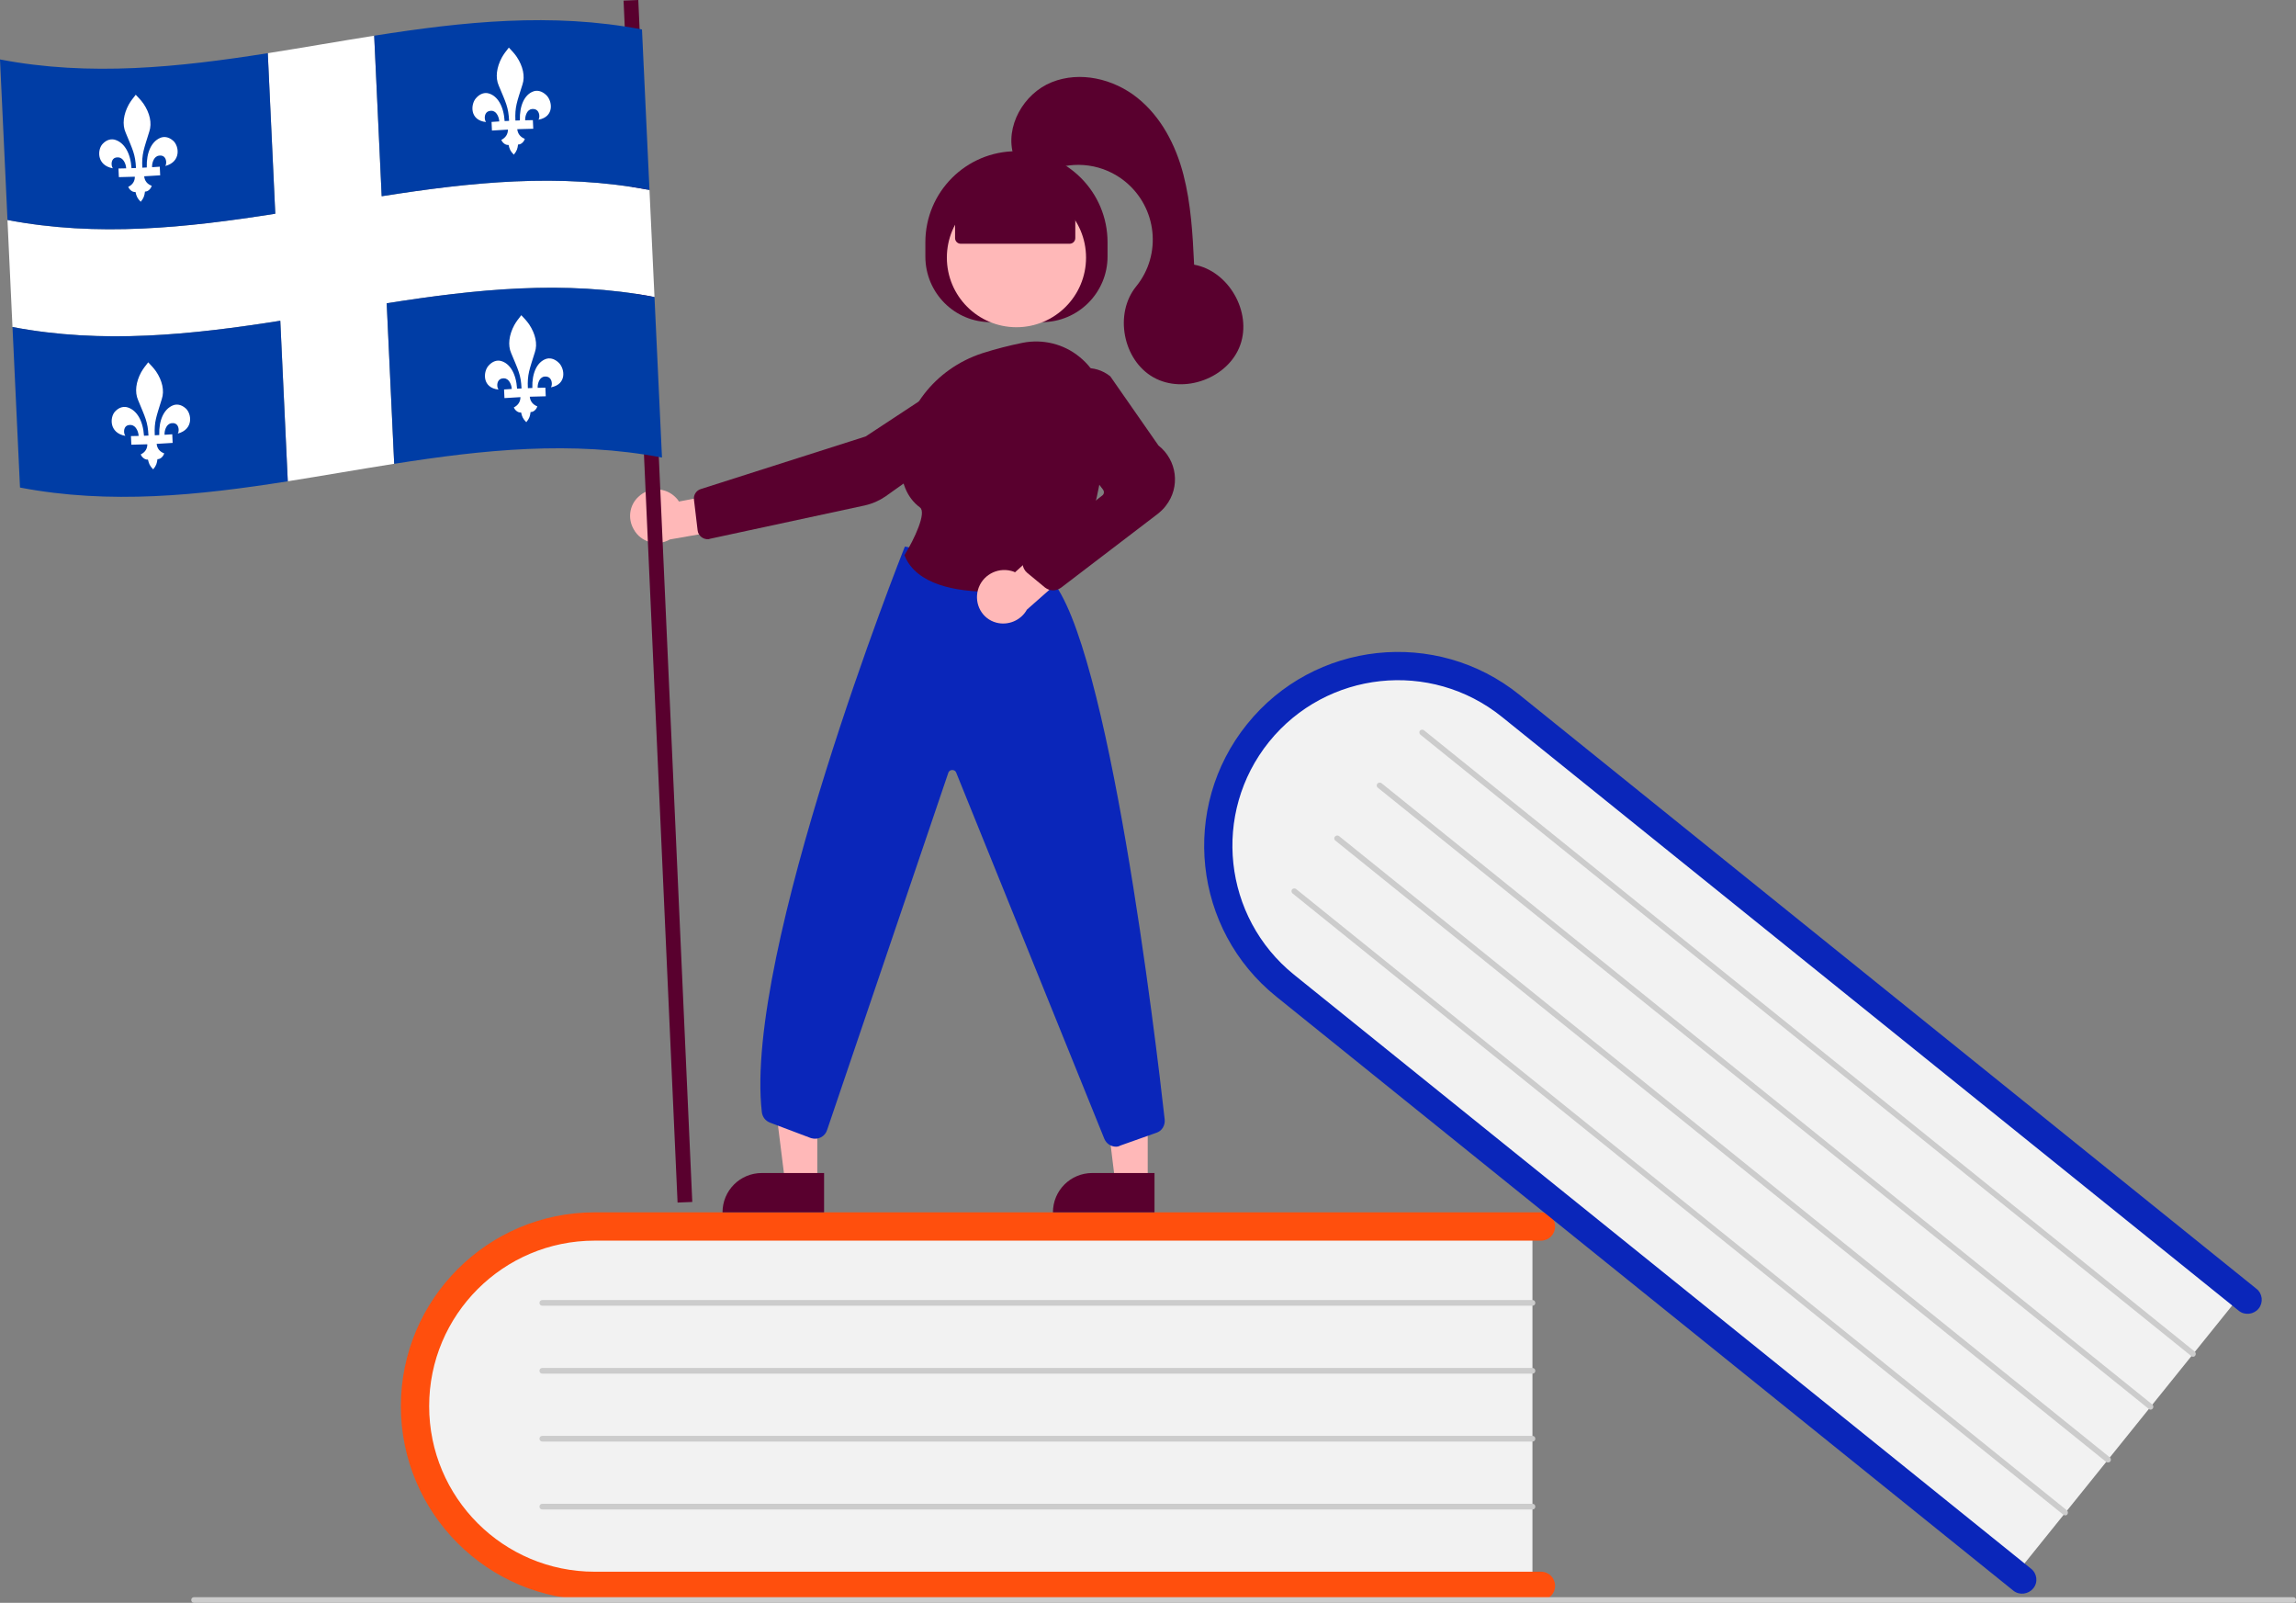 <?xml version="1.0" encoding="UTF-8"?>
<svg id="Layer_2" data-name="Layer 2" xmlns="http://www.w3.org/2000/svg" viewBox="0 0 811.6 566.44">
  <rect x="0" y="0" width="811.6" height="566.44" fill="#808080" stroke="none"/>
  <defs>
    <style>
      .cls-1 {
        fill: #ccc;
      }

      .cls-1, .cls-2, .cls-3, .cls-4, .cls-5, .cls-6, .cls-7, .cls-8 {
        stroke-width: 0px;
      }

      .cls-2 {
        fill: #ffb8b8;
      }

      .cls-3 {
        fill: #f2f2f2;
      }

      .cls-4 {
        fill: #0a26ba;
      }

      .cls-5 {
        fill: #003da5;
      }

      .cls-6 {
        fill: #59002e;
      }

      .cls-7 {
        fill: #fff;
      }

      .cls-8 {
        fill: #ff4f0d;
      }
    </style>
  </defs>
  <g id="Calque_1" data-name="Calque 1">
    <path class="cls-3" d="M541.7,431.44v130H216c-37.1,0-67.3-29.2-67.3-65s30.2-65,67.3-65h325.7Z"/>
    <path class="cls-8" d="M549.7,560.44c0,2.8-2.2,5-5,5H210.2c-37.8,0-68.5-30.7-68.5-68.5s30.7-68.5,68.5-68.5h334.5c2.8,0,5,2.2,5,5s-2.2,5-5,5H210.2c-32.3,0-58.5,26.2-58.5,58.5s26.2,58.5,58.5,58.5h334.5c2.8,0,5,2.2,5,5Z"/>
    <path class="cls-1" d="M541.7,461.44H191.7c-.6,0-1-.4-1-1s.4-1,1-1h350c.6,0,1,.4,1,1s-.4,1-1,1Z"/>
    <path class="cls-1" d="M541.7,485.44H191.7c-.6,0-1-.4-1-1s.4-1,1-1h350c.6,0,1,.4,1,1s-.4,1-1,1Z"/>
    <path class="cls-1" d="M541.7,509.44H191.7c-.6,0-1-.4-1-1s.4-1,1-1h350c.6,0,1,.4,1,1s-.4,1-1,1Z"/>
    <path class="cls-1" d="M541.7,533.44H191.7c-.6,0-1-.4-1-1s.4-1,1-1h350c.6,0,1,.4,1,1s-.4,1-1,1Z"/>
    <path class="cls-3" d="M793.4,455.94l-81.5,101.2-253.6-204.4c-28.9-23.3-34.1-64.9-11.6-92.8s64.3-31.7,93.2-8.4l253.5,204.4Z"/>
    <path class="cls-4" d="M718.7,561.34c-1.7,2.1-4.9,2.5-7,.8l-260.5-209.9c-29.5-23.7-34.1-66.9-10.4-96.3,23.7-29.5,66.9-34.1,96.3-10.4l260.5,209.9c2.2,1.7,2.5,4.9.8,7s-4.9,2.5-7,.8h0l-260.5-209.9c-25.2-20.3-62-16.3-82.3,8.8-20.3,25.2-16.3,62,8.8,82.3l260.5,209.9c2.2,1.7,2.6,4.9.8,7Z"/>
    <path class="cls-1" d="M774.6,479.24l-272.5-219.6c-.4-.3-.5-1-.2-1.4s1-.5,1.4-.2h0l272.5,219.6c.4.3.5,1,.2,1.4-.3.5-1,.6-1.4.2h0Z"/>
    <path class="cls-1" d="M759.6,497.94l-272.6-219.6c-.4-.3-.5-1-.1-1.4.3-.4,1-.5,1.4-.2l272.5,219.6c.4.3.5,1,.2,1.4-.4.5-1,.6-1.4.2h0Z"/>
    <path class="cls-1" d="M744.5,516.64l-272.5-219.6c-.4-.3-.5-1-.1-1.4.3-.4,1-.5,1.4-.2l272.5,219.6c.4.3.5,1,.2,1.4-.4.5-1.1.5-1.5.2h0Z"/>
    <path class="cls-1" d="M729.4,535.34l-272.5-219.6c-.4-.3-.5-1-.2-1.4s1-.5,1.4-.2h0l272.5,219.6c.4.3.5,1,.2,1.4-.3.5-.9.5-1.4.2h0Z"/>
    <path class="cls-1" d="M810.6,566.44H68.6c-.6,0-1-.4-1-1s.4-1,1-1h742c.6,0,1,.4,1,1s-.4,1-1,1Z"/>
    <polygon class="cls-2" points="405.7 417.74 394.2 417.74 388.8 373.64 405.7 373.64 405.7 417.74"/>
    <path class="cls-6" d="M386.1,414.54h22v13.9h-35.9c0-7.7,6.2-13.9,13.9-13.9h0Z"/>
    <polygon class="cls-2" points="288.9 417.74 277.5 417.74 272 373.64 288.9 373.64 288.9 417.74"/>
    <path class="cls-6" d="M269.3,414.54h22v13.9h-35.9c0-7.7,6.2-13.9,13.9-13.9h0Z"/>
    <path class="cls-6" d="M327.1,90.64v-5c0-17.8,14.4-32.2,32.2-32.2h0c17.8,0,32.2,14.4,32.2,32.2h0v5c0,12.8-10.4,23.2-23.2,23.2h-18c-12.8.1-23.2-10.3-23.2-23.2h0Z"/>
    <circle class="cls-2" cx="359.3" cy="91.04" r="24.6"/>
    <path class="cls-2" d="M225.7,175.54c3.8-3.6,9.7-3.4,13.3.4.4.4.7.8,1,1.3l21.1-4,5.5,12.2-29.8,5.2c-4.5,2.6-10.3,1-12.8-3.6-2.2-3.8-1.5-8.6,1.7-11.5Z"/>
    <path class="cls-6" d="M340.2,131.14l.3.4-34.5,22.7-58.3,18.6c-1.6.5-2.6,2.1-2.4,3.7l1.3,10.9c.2,1.9,2,3.3,3.9,3.1.1,0,.2,0,.3-.1l54.8-11.8c2.7-.6,5.2-1.7,7.4-3.2l38.8-27.6c2.9-2,4.4-5.4,4.2-8.9-.5-5.5-5.3-9.6-10.8-9.1-1.7.1-3.3.7-4.7,1.6l-.3-.3Z"/>
    <path class="cls-4" d="M394.5,405.24c-1.8,0-3.4-1.1-4.1-2.7l-52.4-129.5c-.3-.8-1.2-1.1-2-.8-.4.2-.7.5-.8.9l-42.8,126.1c-.7,2.4-3.2,3.7-5.6,3-.1,0-.2-.1-.3-.1l-14.3-5.4c-1.6-.6-2.7-2-2.9-3.7-6.5-56.2,49.8-198,50.4-199.5l.2-.4,51.3,11.3.1.1c20.5,22.3,37.3,163.1,40.4,191.1.2,2.1-1,4.1-3,4.7l-12.7,4.5c-.5.3-1,.4-1.5.4Z"/>
    <path class="cls-6" d="M350.3,209.14c-12.4,0-26.3-2.5-30.5-12.7l-.1-.2.1-.2c3.4-5.5,7.8-14.9,5.4-16.7-4.7-3.5-7-9.2-6.8-17,.4-17,12-32,28.8-37.5h0c4.7-1.5,9.4-2.7,14.3-3.7,7.1-1.4,14.5.4,20.1,5,5.7,4.6,9,11.5,9.1,18.9.2,18.1-2.6,43.4-16.9,60.7-.7.8-1.6,1.3-2.6,1.5-7,1.2-13.9,1.9-20.9,1.9Z"/>
    <path class="cls-2" d="M345.7,208.44c1.4-5,6.6-8,11.7-6.7.5.1,1,.3,1.4.5l16-14.5,11.1,7.5-22.9,20.2c-2.1,3.8-6.6,5.7-10.8,4.6-5-1.3-7.9-6.5-6.5-11.6q-.1.1,0,0Z"/>
    <path class="cls-6" d="M372.2,208.64c-1,0-2-.4-2.8-1l-6.3-5.2c-1.9-1.6-2.2-4.4-.6-6.3.2-.3.5-.5.7-.7l26.4-20.3c.7-.5.8-1.4.3-2.1l-16.3-21.6c-3.9-5.2-3.5-12.4.9-17.1h0c4.7-5.1,12.5-5.7,17.9-1.4l.1.1,17,24.4c6.6,5.2,7.8,14.7,2.6,21.3-.8,1.1-1.8,2-2.9,2.9l-34.2,26.1c-.9.6-1.8.9-2.8.9Z"/>
    <path class="cls-6" d="M337.6,84.14v-12.2l21.8-9.5,20.7,9.5v12.2c0,1.1-.9,2-2,2h-38.5c-1.1,0-2-.9-2-2Z"/>
    <path class="cls-6" d="M358.3,55.04c-3.2-10.2,3.5-22,13.5-26s21.8-1.2,30.2,5.5c8.4,6.7,13.6,16.7,16.3,27.1,2.7,10.4,3.3,21.2,3.8,31.9,12.2,2.2,20.5,16.7,16.3,28.4s-19.9,17.5-30.7,11.4-13.9-22.5-6.1-32.1c9.2-11.3,7.4-27.9-3.9-37.1-7.5-6.1-17.8-7.6-26.8-3.8-6.1,2.3-13.6-4.2-12.6-5.3Z"/>
    <polygon class="cls-6" points="239.51 424.98 220.42 .21 225.63 0 244.71 424.77 239.51 424.98"/>
    <g>
      <path class="cls-7" d="M56.54,48.79c-2.97,1.3-4.84,5.02-4.68,10.42-.53.03-1.06.06-1.58.08-.23-4.89.55-6.49,2.48-12.79,1-2.98.15-6.52-1.99-9.72-.79-1.14-1.74-2.16-2.81-3.27-.96,1.2-1.81,2.3-2.49,3.51-1.83,3.37-2.35,6.98-1.08,9.86,2.51,6.1,3.44,7.62,3.66,12.52-.53.02-1.06.04-1.58.06-.35-5.39-2.55-8.93-5.63-9.97-1.35-.48-3.07-.23-4.58,1.39-1.87,1.98-2.18,7.57,3.62,8.63-.66-.89-.68-2.88.5-3.58.9-.48,1.98-.31,2.47.08.83.46,1.65,1.95,1.73,3.51-.91.02-1.81.04-2.72.06l.14,3.05c1.89-.03,3.77-.08,5.65-.15,0,1.59-.79,2.85-2.34,3.58.22.66,1.25,1.98,2.57,1.83.33,1.41.6,2.2,1.84,3.45,1.12-1.35,1.32-2.17,1.51-3.6,1.33.03,2.23-1.38,2.39-2.05-1.61-.59-2.52-1.78-2.67-3.36,1.88-.09,3.76-.21,5.65-.34l-.14-3.05c-.91.06-1.81.12-2.72.18-.07-1.56.61-3.12,1.39-3.64.45-.43,1.51-.69,2.45-.29,1.24.6,1.4,2.57.83,3.52,5.69-1.53,4.86-7.06,2.81-8.89-1.66-1.49-3.39-1.6-4.69-1.01Z"/>
      <path class="cls-7" d="M176.21,137.7c-.66-.85-.68-2.84.49-3.62.9-.54,1.97-.42,2.46-.05.83.42,1.65,1.89,1.72,3.45-.91.05-1.81.11-2.72.18l.14,3.05c1.88-.13,3.76-.25,5.65-.34,0,1.59-.79,2.86-2.34,3.64.22.65,1.25,1.94,2.57,1.78.33,1.41.6,2.2,1.84,3.44,1.12-1.35,1.32-2.16,1.51-3.59,1.33.04,2.24-1.33,2.39-2-1.62-.64-2.53-1.83-2.67-3.42,1.88-.07,3.77-.12,5.65-.15l-.14-3.05c-.91.01-1.81.03-2.72.06-.07-1.56.61-3.09,1.4-3.58.45-.41,1.51-.62,2.46-.16,1.24.67,1.4,2.66.83,3.56,5.71-1.07,4.88-6.59,2.82-8.63-1.66-1.64-3.4-1.87-4.71-1.35-2.98,1.13-4.84,4.83-4.69,10.22-.53.02-1.06.04-1.58.06-.23-4.89.55-6.49,2.49-12.73,1-2.94.15-6.52-2-9.76-.79-1.16-1.74-2.19-2.81-3.3-.96,1.2-1.81,2.31-2.49,3.53-1.83,3.42-2.35,7.06-1.08,9.9,2.51,6.04,3.43,7.57,3.66,12.46-.53.03-1.06.05-1.58.08-.35-5.38-2.55-8.9-5.62-9.77-1.35-.4-3.06-.03-4.56,1.74-1.86,2.19-2.17,7.77,3.61,8.37Z"/>
      <path class="cls-7" d="M60.96,143.34c-2.97,1.3-4.84,5.02-4.68,10.42-.53.03-1.06.06-1.58.08-.23-4.89.55-6.49,2.48-12.79,1-2.98.15-6.52-1.99-9.72-.79-1.14-1.74-2.16-2.81-3.27-.96,1.2-1.81,2.3-2.49,3.51-1.83,3.37-2.35,6.98-1.08,9.86,2.51,6.1,3.44,7.62,3.66,12.52-.53.02-1.06.04-1.58.06-.35-5.39-2.55-8.93-5.63-9.97-1.35-.48-3.07-.23-4.58,1.39-1.87,1.98-2.18,7.57,3.62,8.63-.66-.89-.68-2.88.5-3.58.9-.48,1.98-.31,2.47.08.83.46,1.65,1.95,1.73,3.51-.91.02-1.81.04-2.72.06l.14,3.05c1.89-.03,3.77-.08,5.65-.15,0,1.59-.79,2.85-2.34,3.58.22.66,1.25,1.98,2.57,1.83.33,1.41.6,2.2,1.84,3.45,1.12-1.35,1.32-2.17,1.51-3.6,1.33.03,2.23-1.38,2.39-2.05-1.61-.59-2.52-1.78-2.67-3.36,1.88-.09,3.76-.21,5.65-.34l-.14-3.05c-.91.06-1.81.12-2.72.18-.07-1.56.61-3.12,1.39-3.64.45-.43,1.51-.69,2.45-.29,1.24.6,1.4,2.57.83,3.52,5.69-1.53,4.86-7.06,2.81-8.89-1.66-1.49-3.39-1.6-4.69-1.01Z"/>
      <path class="cls-7" d="M132.27,12.62c-12.54,1.98-25.07,4.2-37.62,6.18.88,18.91,1.77,37.82,2.65,56.73-31.36,4.94-62.79,8.3-94.66,2.21.59,12.61,1.18,25.21,1.77,37.82,31.87,6.09,63.3,2.73,94.66-2.21.88,18.91,1.77,37.82,2.65,56.73,12.54-1.98,25.07-4.2,37.62-6.18-.88-18.91-1.77-37.82-2.65-56.73,31.36-4.94,62.79-8.3,94.66-2.21-.59-12.61-1.18-25.21-1.77-37.82-31.87-6.09-63.3-2.73-94.66,2.21l-2.65-56.73Z"/>
      <path class="cls-7" d="M188.44,32.35c-2.98,1.13-4.84,4.83-4.69,10.22-.53.02-1.06.04-1.58.06-.23-4.89.55-6.49,2.49-12.73,1-2.94.15-6.52-2-9.76-.79-1.16-1.74-2.19-2.81-3.3-.96,1.2-1.81,2.31-2.49,3.53-1.83,3.42-2.35,7.06-1.08,9.9,2.51,6.04,3.43,7.57,3.66,12.46-.53.03-1.06.05-1.58.08-.35-5.38-2.55-8.9-5.62-9.77-1.35-.4-3.06-.03-4.56,1.74-1.86,2.19-2.17,7.77,3.61,8.37-.66-.85-.68-2.84.49-3.62.9-.54,1.97-.42,2.46-.05.83.42,1.65,1.89,1.72,3.45-.91.05-1.81.11-2.72.18l.14,3.05c1.88-.13,3.76-.25,5.65-.34,0,1.59-.79,2.86-2.34,3.64.22.65,1.25,1.94,2.57,1.78.33,1.41.6,2.2,1.84,3.44,1.12-1.35,1.32-2.16,1.51-3.59,1.33.04,2.24-1.33,2.39-2-1.62-.64-2.53-1.83-2.67-3.42,1.88-.07,3.77-.12,5.65-.15l-.14-3.05c-.91.01-1.81.03-2.72.06-.07-1.56.61-3.09,1.4-3.58.45-.41,1.51-.62,2.46-.16,1.24.67,1.4,2.66.83,3.56,5.71-1.07,4.88-6.59,2.82-8.63-1.66-1.64-3.4-1.87-4.71-1.35Z"/>
      <path class="cls-5" d="M94.66,18.8C63.3,23.74,31.87,27.11,0,21.01c.88,18.91,1.77,37.82,2.65,56.73,31.87,6.09,63.3,2.73,94.66-2.21-.88-18.91-1.77-37.82-2.65-56.73Z"/>
      <path class="cls-7" d="M58.43,58.68c.57-.95.41-2.92-.83-3.52-.94-.4-2-.14-2.45.29-.78.53-1.47,2.08-1.39,3.64.91-.05,1.81-.11,2.72-.18l.14,3.05c-1.88.13-3.76.25-5.65.34.14,1.58,1.05,2.77,2.67,3.36-.16.67-1.06,2.08-2.39,2.05-.19,1.43-.39,2.25-1.51,3.6-1.24-1.25-1.52-2.05-1.84-3.45-1.32.14-2.35-1.18-2.57-1.83,1.55-.73,2.35-2,2.34-3.58-1.88.07-3.77.12-5.65.15l-.14-3.05c.91-.01,1.81-.03,2.72-.06-.07-1.56-.9-3.05-1.73-3.51-.49-.39-1.57-.56-2.47-.08-1.18.7-1.15,2.68-.5,3.58-5.81-1.05-5.5-6.65-3.62-8.63,1.51-1.62,3.23-1.87,4.58-1.39,3.08,1.05,5.28,4.58,5.63,9.97.53-.02,1.06-.04,1.58-.06-.23-4.9-1.15-6.41-3.66-12.52-1.27-2.88-.75-6.48,1.08-9.86.68-1.21,1.53-2.3,2.49-3.51,1.07,1.11,2.02,2.13,2.81,3.27,2.14,3.2,2.99,6.75,1.99,9.72-1.93,6.3-2.71,7.89-2.48,12.79.53-.03,1.06-.05,1.58-.08-.16-5.4,1.71-9.11,4.68-10.42,1.3-.59,3.03-.49,4.69,1.01,2.05,1.83,2.88,7.36-2.81,8.89Z"/>
      <path class="cls-5" d="M132.27,12.62l2.65,56.73c31.36-4.94,62.79-8.3,94.66-2.21-.88-18.91-1.77-37.82-2.65-56.73-31.87-6.09-63.3-2.73-94.66,2.21Z"/>
      <path class="cls-7" d="M190.33,42.33c.57-.9.41-2.89-.83-3.56-.95-.46-2-.26-2.46.16-.78.49-1.47,2.02-1.4,3.58.91-.02,1.81-.04,2.72-.06l.14,3.05c-1.89.03-3.77.08-5.65.15.15,1.58,1.05,2.78,2.67,3.42-.16.67-1.07,2.04-2.39,2-.19,1.43-.39,2.24-1.51,3.59-1.24-1.25-1.52-2.04-1.84-3.44-1.32.16-2.35-1.13-2.57-1.78,1.55-.78,2.34-2.05,2.34-3.64-1.88.09-3.76.21-5.65.34l-.14-3.05c.91-.06,1.81-.12,2.72-.18-.07-1.56-.9-3.03-1.72-3.45-.49-.37-1.56-.49-2.46.05-1.17.78-1.15,2.77-.49,3.62-5.78-.6-5.48-6.18-3.61-8.37,1.5-1.77,3.22-2.14,4.56-1.74,3.07.87,5.27,4.39,5.62,9.77.53-.03,1.06-.06,1.58-.08-.23-4.89-1.15-6.42-3.66-12.46-1.27-2.84-.75-6.48,1.08-9.9.68-1.22,1.53-2.33,2.49-3.53,1.07,1.11,2.02,2.14,2.81,3.3,2.14,3.24,3,6.83,2,9.76-1.94,6.23-2.71,7.84-2.49,12.73.53-.02,1.06-.04,1.58-.06-.16-5.39,1.71-9.09,4.69-10.22,1.3-.51,3.04-.29,4.71,1.35,2.06,2.04,2.89,7.56-2.82,8.63Z"/>
      <path class="cls-5" d="M4.42,115.57c.88,18.91,1.77,37.82,2.65,56.73,31.87,6.09,63.3,2.73,94.66-2.21-.88-18.91-1.77-37.82-2.65-56.73-31.36,4.94-62.79,8.3-94.66,2.21Z"/>
      <path class="cls-7" d="M62.84,153.24c.57-.95.41-2.92-.83-3.52-.94-.4-2-.14-2.45.29-.78.53-1.47,2.08-1.39,3.64.91-.05,1.81-.11,2.72-.18l.14,3.05c-1.88.13-3.76.25-5.65.34.14,1.58,1.05,2.77,2.67,3.36-.16.67-1.06,2.08-2.39,2.05-.19,1.43-.39,2.25-1.51,3.6-1.24-1.25-1.52-2.05-1.84-3.45-1.32.14-2.35-1.18-2.57-1.83,1.55-.73,2.35-2,2.34-3.58-1.88.07-3.77.12-5.65.15l-.14-3.05c.91-.01,1.81-.03,2.72-.06-.07-1.56-.9-3.05-1.73-3.51-.49-.39-1.57-.56-2.47-.08-1.18.7-1.15,2.68-.5,3.58-5.81-1.05-5.5-6.65-3.62-8.63,1.51-1.62,3.23-1.87,4.58-1.39,3.08,1.05,5.28,4.58,5.63,9.97.53-.02,1.06-.04,1.58-.06-.23-4.9-1.15-6.41-3.66-12.52-1.27-2.88-.75-6.48,1.08-9.86.68-1.21,1.53-2.3,2.49-3.51,1.07,1.11,2.02,2.13,2.81,3.27,2.14,3.2,2.99,6.75,1.99,9.72-1.93,6.3-2.71,7.89-2.48,12.79.53-.03,1.06-.05,1.58-.08-.16-5.4,1.71-9.11,4.68-10.42,1.3-.59,3.03-.49,4.69,1.01,2.05,1.83,2.88,7.36-2.81,8.89Z"/>
      <path class="cls-5" d="M139.34,163.91c31.36-4.94,62.79-8.3,94.66-2.21-.88-18.91-1.77-37.82-2.65-56.73-31.87-6.09-63.3-2.73-94.66,2.21l2.65,56.73Z"/>
      <path class="cls-7" d="M172.6,129.33c1.5-1.77,3.22-2.14,4.56-1.74,3.07.87,5.27,4.39,5.62,9.77.53-.03,1.06-.06,1.58-.08-.23-4.89-1.15-6.42-3.66-12.46-1.27-2.84-.75-6.48,1.08-9.9.68-1.22,1.53-2.33,2.49-3.53,1.07,1.11,2.02,2.14,2.81,3.3,2.14,3.24,3,6.83,2,9.76-1.94,6.23-2.71,7.84-2.49,12.73.53-.02,1.06-.04,1.58-.06-.16-5.39,1.71-9.09,4.69-10.22,1.3-.51,3.04-.29,4.71,1.35,2.06,2.04,2.89,7.56-2.82,8.63.57-.9.41-2.89-.83-3.56-.95-.46-2-.26-2.46.16-.78.49-1.47,2.02-1.4,3.58.91-.02,1.81-.04,2.72-.06l.14,3.05c-1.89.03-3.77.08-5.65.15.15,1.58,1.05,2.78,2.67,3.42-.16.67-1.07,2.04-2.39,2-.19,1.43-.39,2.24-1.51,3.59-1.24-1.25-1.52-2.04-1.84-3.44-1.32.16-2.35-1.13-2.57-1.78,1.55-.78,2.34-2.05,2.34-3.64-1.88.09-3.76.21-5.65.34l-.14-3.05c.91-.06,1.81-.12,2.72-.18-.07-1.56-.9-3.03-1.72-3.45-.49-.37-1.56-.49-2.46.05-1.17.78-1.15,2.77-.49,3.62-5.78-.6-5.48-6.18-3.61-8.37Z"/>
    </g>
  </g>
</svg>
